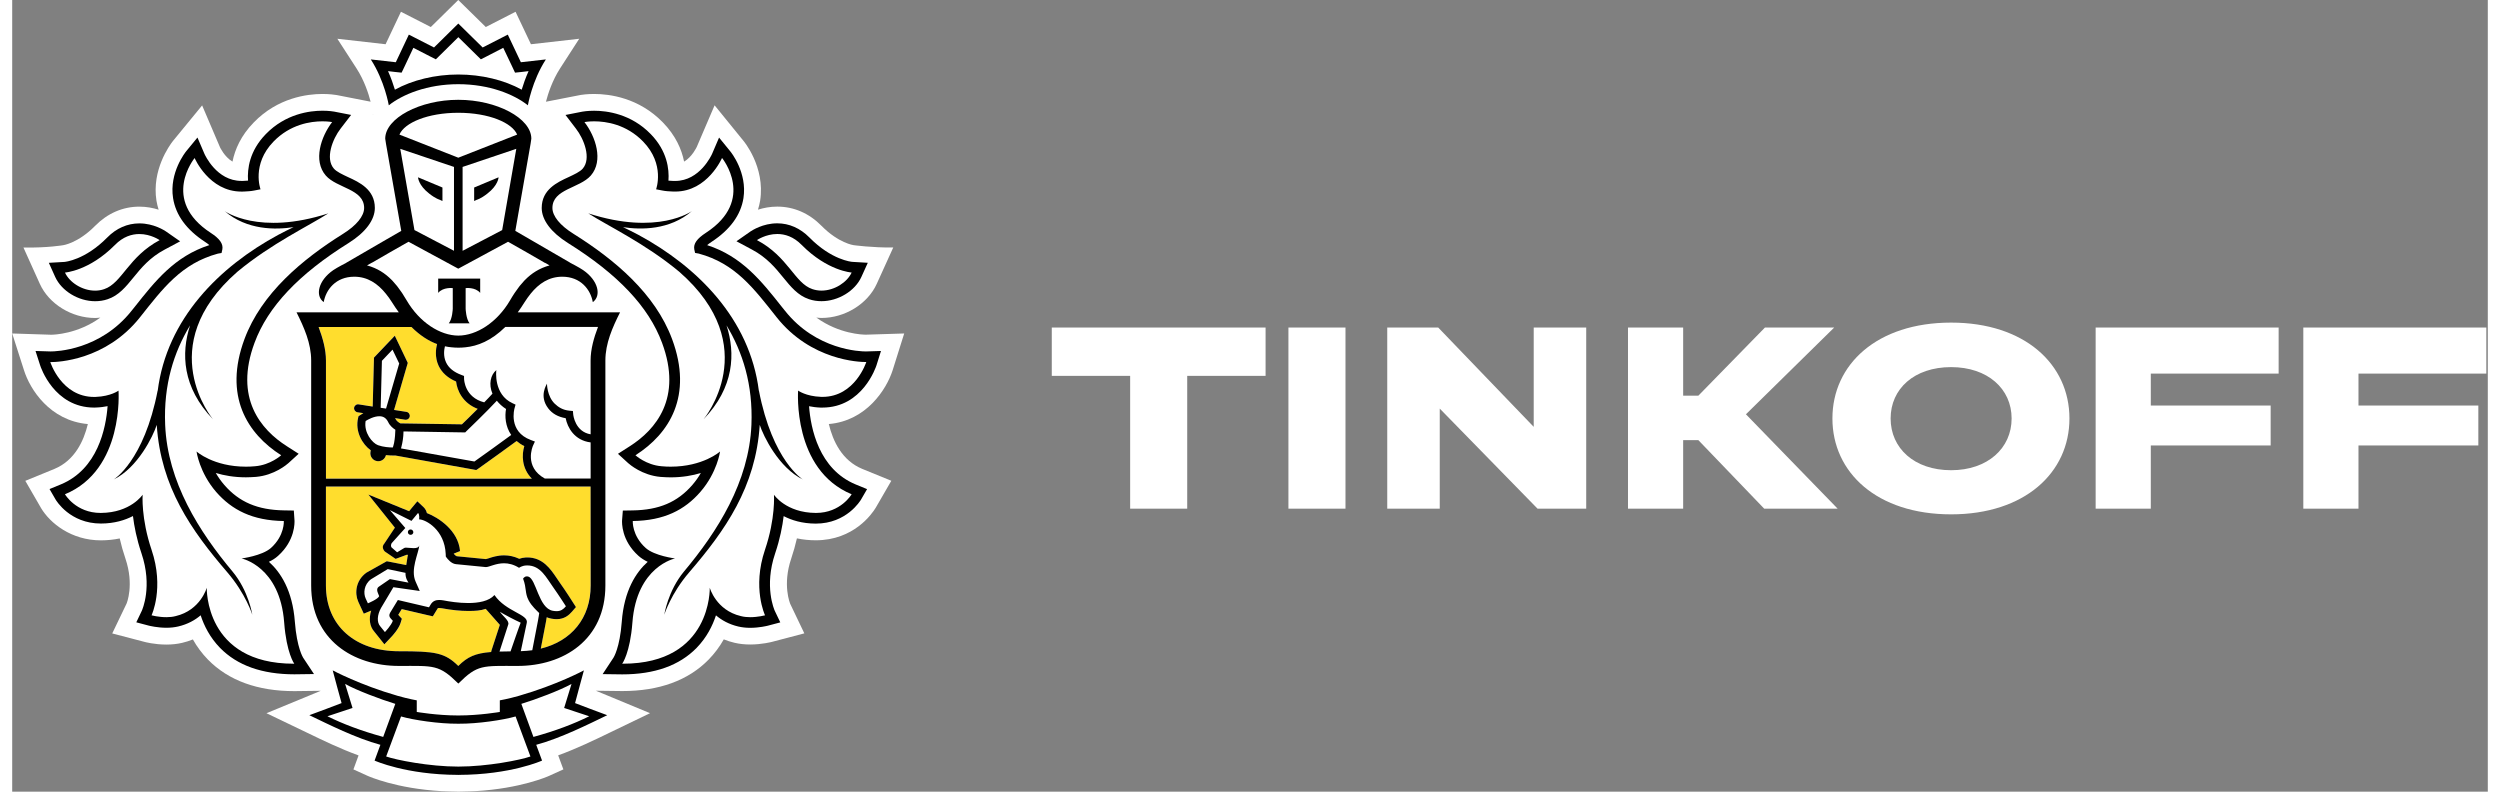 <svg width="120" height="38" viewBox="0 0 1501 480" fill="none" xmlns="http://www.w3.org/2000/svg">
    <rect x="0" y="0" width="1501" height="480" fill="#808080" stroke="none"/>
    <path d="M533.815 224.529L540.836 202.192L517.609 202.917C515.647 202.917 501.383 202.515 487.546 192.543C488.577 192.644 489.608 192.784 490.661 192.784C504.904 192.784 518.681 184.26 524.205 172.076L534.2 150.062C521.676 150.222 510.225 148.654 510.225 148.654C510.123 148.634 501.1 147.487 490.661 136.893C483.174 129.293 473.909 125.272 463.873 125.272C459.484 125.272 455.558 126.056 452.18 127.122C452.706 125.333 453.211 123.523 453.496 121.653C456.691 101.046 443.339 85.324 443.339 85.344L425.879 63.852L415.055 89.104C415.014 89.185 412.283 95.095 407.387 97.99C405.91 90.572 402.289 82.227 394.54 74.247C379.932 59.208 362.149 56.977 352.842 56.977C348.532 56.977 345.458 57.439 344.708 57.56L323.628 61.681C324.841 56.996 327.431 48.854 332.165 41.516L343.799 23.502L314.523 26.819L305.196 7.137L287.15 16.386L270.459 0L253.807 16.386L235.7 7.137L226.393 26.819L197.139 23.502L208.791 41.516C213.526 48.854 216.116 56.977 217.31 61.661L197.198 57.721L196.511 57.599C195.499 57.439 192.445 56.977 188.115 56.977C178.808 56.977 161.025 59.228 146.457 74.247C138.688 82.208 135.067 90.572 133.57 97.99C128.715 95.136 126.003 89.305 126.003 89.305L115.159 63.913L97.417 85.545C95.251 88.34 84.549 103.116 87.462 121.693C87.766 123.543 88.251 125.353 88.778 127.142C85.419 126.076 81.494 125.292 77.104 125.292C67.069 125.292 57.803 129.313 50.297 136.913C39.897 147.468 30.914 148.654 30.996 148.654C30.996 148.654 21.506 150.343 6.818 150.081L16.752 172.096C22.276 184.299 36.073 192.804 50.297 192.804C51.369 192.804 52.4 192.663 53.453 192.563C39.655 202.535 25.391 202.937 23.671 202.957L0 202.192L7.162 224.509C10.764 236.008 22.801 255.067 45.866 257.118C43.357 267.573 37.793 279.274 25.573 284.321L7.952 291.538L17.561 308.165C22.983 317.132 35.709 327.626 53.836 327.626C57.762 327.606 61.545 327.224 65.187 326.46C66.118 330.561 67.291 334.662 68.667 338.724C74.068 354.687 69.415 365.825 69.355 365.945L60.655 384.06L80.078 389.147C80.321 389.227 86.187 390.815 93.532 390.815C96.871 390.815 100.046 390.473 103.041 389.769C105.306 389.247 107.472 388.544 109.555 387.699C112.064 392.182 115.119 396.264 118.68 399.922C131.123 412.609 148.745 419.042 171.08 419.042H171.161L187.104 418.841L154.166 432.432L179.173 444.435C188.257 448.838 199.04 454.044 210.006 458.025L206.89 466.51L215.509 470.41C216.277 470.751 232.847 478.13 260.404 479.698C260.404 479.698 267.06 480 270.721 480C274.383 480 280.958 479.677 280.958 479.677C308.333 478.07 324.78 470.771 325.55 470.41L334.188 466.489L331.032 457.984C342.322 453.883 353.489 448.475 362.189 444.254L386.73 432.412L353.893 418.8L369.897 419.001C392.254 419.001 409.896 412.569 422.317 399.862C425.858 396.223 428.914 392.141 431.443 387.659C433.527 388.503 435.711 389.206 437.977 389.73C440.951 390.433 444.128 390.774 447.466 390.774C454.688 390.774 460.617 389.186 460.778 389.147L480.282 384.019L471.784 366.247C471.582 365.785 466.929 354.667 472.331 338.683C473.706 334.603 474.859 330.502 475.79 326.42C479.453 327.184 483.276 327.586 487.222 327.586C510.305 327.586 521.372 311.441 523.517 307.944L533.026 291.497L515.404 284.301C503.164 279.254 497.621 267.533 495.132 257.098C517.872 255.169 530.092 236.109 533.815 224.529ZM218.846 69.361L218.605 69.421L218.807 69.16L218.846 69.361Z" fill="white"/>
    <path d="M270.479 68.377C251.825 68.397 237.846 74.469 234.79 81.606L270.479 95.598L306.168 81.606C303.133 74.469 289.153 68.397 270.479 68.377Z" fill="white"/>
    <path d="M270.841 438.805H270.8H270.496H270.152H270.132C258.822 438.886 243.264 436.573 235.758 434.402L226.734 458.668C232.683 460.779 252.834 464.8 270.496 464.8C288.118 464.8 308.289 460.76 314.217 458.668L305.213 434.402C297.688 436.594 282.149 438.886 270.841 438.805Z" fill="white"/>
    <path d="M339.127 414.68C332.41 418.46 317.418 424.129 308.698 426.763L316.022 446.807C329.516 443.147 340.643 438.866 349.85 434.282L334.655 429.255L339.127 414.68Z" fill="white"/>
    <path d="M201.852 414.68L206.343 429.255L191.129 434.282C200.314 438.866 211.502 443.147 224.936 446.807L232.26 426.763C223.58 424.129 208.568 418.44 201.852 414.68Z" fill="white"/>
    <path d="M270.474 45.175C284.535 45.175 298.333 48.513 308.934 54.383C309.906 51.146 311.261 47.226 313.102 43.125L309.097 43.607L304.889 44.049L303.108 40.249L297.746 28.991L287.974 34.057L284.171 35.988L281.136 33.011L270.515 22.557L259.913 33.011L256.878 35.988L253.075 34.057L243.242 28.991L237.942 40.249L236.121 44.049L231.912 43.607L227.906 43.125C229.748 47.246 231.083 51.146 232.074 54.383C242.696 48.513 256.453 45.175 270.474 45.175Z" fill="white"/>
    <path d="M485.159 175.293C486.981 175.917 488.841 176.199 490.683 176.199C498.633 176.199 506.322 171.091 508.972 165.242C508.972 165.242 494.385 164.357 478.705 148.535C473.709 143.407 468.428 141.879 463.896 141.879C456.855 141.879 451.574 145.578 451.574 145.578C470.512 155.591 474.375 171.674 485.159 175.293Z" fill="white"/>
    <path d="M50.28 176.199C52.12 176.199 53.982 175.917 55.763 175.293C66.586 171.674 70.471 155.591 89.408 145.578C89.408 145.578 84.106 141.879 77.106 141.879C72.554 141.879 67.273 143.407 62.256 148.535C46.597 164.357 32.01 165.242 32.01 165.242C34.62 171.091 42.328 176.199 50.28 176.199Z" fill="white"/>
    <path d="M490.301 240.652C490.625 240.672 490.908 240.672 491.252 240.672C511.099 240.672 517.837 219.542 517.837 219.542H517.452C513.811 219.542 484.292 218.697 463.433 192.34C449.696 175.01 438.446 159.77 416.211 153.78L414.027 153.398L413.541 151.186C412.934 147.807 415.261 144.651 420.542 141.234C451.213 121.27 430.394 95.817 430.394 95.817C430.394 95.817 421.634 116.184 402.03 116.184C401.564 116.184 401.058 116.164 400.573 116.164C398.348 116.042 396.203 115.961 394.037 115.5L390.416 114.797C390.416 114.797 396.001 99.697 382.526 85.825C372.369 75.351 360.008 73.582 352.866 73.582C349.264 73.582 346.978 74.043 346.978 74.043C353.756 82.85 358.652 97.446 350.823 106.452C344.066 114.192 327.556 114.575 327.556 126.114C327.556 131 332.149 136.71 340.403 141.836C365.228 157.377 389.87 177.985 400.107 205.609C412.914 240.069 398.489 262.928 377.894 276.036C377.894 276.036 384.347 281.946 393.715 282.69C395.616 282.872 397.478 282.952 399.218 282.952C418.984 282.952 429.201 273.743 429.201 273.743C429.201 273.743 427.521 286.471 417.223 298.292C407.735 309.208 395.272 315.622 376.274 315.903C376.274 315.903 375.667 324.669 384.084 332.248C389.465 337.033 401.908 338.601 401.908 338.601C401.908 338.601 378.621 343.286 376.052 377.464C374.656 395.981 369.901 402.413 369.901 402.413H370.327C424.365 402.413 422.969 356.354 422.969 356.354C422.969 356.354 426.732 369.984 441.805 373.544C443.625 374.026 445.568 374.207 447.429 374.207C452.286 374.207 456.493 373.081 456.493 373.081C456.493 373.081 448.603 356.535 456.432 333.395C462.927 314.194 461.875 299.961 461.875 299.961C461.875 299.961 469.158 310.898 487.206 310.998H487.387C502.42 310.998 508.974 299.679 508.974 299.679C472.942 284.822 476.503 236.852 476.503 236.852C476.503 236.852 481.177 240.309 490.301 240.652ZM479.456 290.752C464.808 283.575 455.542 264.516 453.297 257.64C450.868 295.436 432.296 321.673 410.587 346.924C399.318 360.013 395.394 372.74 395.394 372.74C395.394 372.74 397.558 358.324 407.309 346.583C427.562 322.397 446.803 292.3 448.239 257.499C449.23 233.213 442.938 213.51 433.126 197.286C438.608 214.194 437.84 234.902 419.206 254.223C419.206 254.223 456.291 210.051 404.437 164.776C383.679 147.547 360.979 136.911 349.286 129.372C391.529 143.063 412.146 127.984 412.146 127.984C398.65 139.605 381.191 139.404 370.366 137.735C373.3 139.163 376.356 140.65 379.653 142.4C415.261 161.62 447.268 193.244 452.73 237.053V236.71C461.025 279.714 479.456 290.752 479.456 290.752Z" fill="white"/>
    <path d="M139.051 338.601C139.051 338.601 151.494 337.053 156.876 332.248C165.271 324.669 164.686 315.903 164.686 315.903C145.668 315.642 133.225 309.208 123.676 298.312C113.458 286.49 111.759 273.764 111.759 273.764C111.759 273.764 121.975 282.972 141.722 282.972C143.503 282.972 145.344 282.891 147.245 282.71C156.613 281.967 163.087 276.056 163.087 276.056C142.49 262.948 128.046 240.069 140.832 205.609C151.09 178.005 175.711 157.377 200.537 141.836C208.791 136.71 213.383 131.021 213.383 126.114C213.383 114.575 196.894 114.192 190.136 106.452C182.308 97.446 187.224 82.829 193.981 74.043C193.981 74.043 191.735 73.582 188.113 73.582C180.992 73.582 168.63 75.351 158.474 85.825C144.959 99.697 150.564 114.797 150.564 114.797L146.942 115.5C144.778 115.961 142.612 116.042 140.407 116.164C139.902 116.164 139.456 116.184 138.971 116.184C119.326 116.184 110.606 95.837 110.606 95.837C110.606 95.837 89.787 121.29 120.438 141.253C125.719 144.671 128.026 147.829 127.419 151.205L126.932 153.417L124.707 153.799C102.513 159.79 91.244 175.03 77.507 192.359C56.688 218.677 27.21 219.542 23.529 219.542H23.123C23.123 219.542 29.861 240.672 49.708 240.672C50.032 240.672 50.315 240.672 50.659 240.652C59.783 240.329 64.477 236.852 64.477 236.852C64.477 236.852 67.998 284.802 32.005 299.679C32.005 299.679 38.561 310.998 53.593 310.998H53.775C71.841 310.898 79.105 299.961 79.105 299.961C79.105 299.961 78.053 314.194 84.528 333.395C92.356 356.535 84.506 373.081 84.506 373.081C84.506 373.081 88.715 374.207 93.55 374.207C95.431 374.207 97.354 374.026 99.155 373.544C114.206 369.984 117.99 356.354 117.99 356.354C117.99 356.354 116.614 402.413 170.654 402.413H171.037C171.037 402.413 166.304 395.981 164.928 377.464C162.339 343.286 139.051 338.601 139.051 338.601ZM130.373 346.924C108.664 321.673 90.111 295.436 87.662 257.64C85.417 264.496 76.191 283.575 61.544 290.752C61.544 290.752 79.954 279.714 88.23 236.71V237.053C93.713 193.265 125.699 161.62 161.326 142.4C164.584 140.631 167.679 139.143 170.593 137.735C159.769 139.404 142.309 139.605 128.814 127.984C128.814 127.984 149.43 143.063 191.654 129.372C179.961 136.911 157.28 147.547 136.522 164.776C84.648 210.051 121.753 254.223 121.753 254.223C103.1 234.882 102.352 214.194 107.834 197.286C98.002 213.53 91.729 233.213 92.741 257.499C94.157 292.3 113.397 322.397 133.609 346.583C143.382 358.304 145.587 372.74 145.587 372.74C145.587 372.74 141.62 360.013 130.373 346.924Z" fill="white"/>
    <path d="M230.527 170.205C231.416 171.151 232.286 172.175 233.117 173.201C233.319 173.442 233.5 173.664 233.702 173.946C234.472 174.97 235.261 176.056 236.01 177.161C236.171 177.383 236.334 177.644 236.515 177.906C237.426 179.273 238.276 180.679 239.125 182.127C246.914 195.497 259.398 203.479 270.464 203.499C281.551 203.479 293.994 195.497 301.824 182.127C302.694 180.64 303.564 179.192 304.473 177.845C304.615 177.644 304.758 177.464 304.878 177.262C305.647 176.117 306.457 174.99 307.307 173.905C307.488 173.664 307.65 173.463 307.812 173.262C308.682 172.196 309.572 171.151 310.483 170.185C310.644 170.024 310.765 169.884 310.907 169.764C314.872 165.722 319.607 162.646 325.797 160.937L323.046 159.349H322.885L311.918 153.016L300.65 146.603L270.545 162.887L270.464 162.827L270.403 162.887L240.278 146.603L229.03 152.996L218.044 159.329H217.922L215.13 160.917C221.341 162.626 226.055 165.662 230.041 169.703C230.222 169.864 230.344 170.045 230.527 170.205ZM258.284 168.899H271.03H283.756V177.584C280.763 173.946 274.936 174.689 274.936 174.689V187.214C274.936 187.214 275.158 193.366 277.322 196.041H271.03H264.718C266.923 193.387 267.126 187.214 267.126 187.214V174.689C267.126 174.689 261.319 173.946 258.284 177.584V168.899Z" fill="white"/>
    <path d="M267.873 152.05V101.206L235.3 90.23L243.898 139.506L267.873 152.05ZM260.873 113.691V121.853L259.295 121.13C259.214 121.069 256.908 120.547 252.861 117.37C246.185 112.224 246.064 107.479 246.064 107.479L260.873 113.691Z" fill="white"/>
    <path d="M297.089 139.506L305.647 90.23L273.094 101.206V152.05L297.089 139.506ZM280.095 113.691L294.903 107.498C294.903 107.498 294.783 112.244 288.086 117.391C284.06 120.567 281.733 121.089 281.652 121.15L280.074 121.873V113.691H280.095Z" fill="white"/>
    <path d="M221.805 269.927C224.982 271.074 228.826 271.316 230.788 271.316C230.87 271.074 230.97 270.772 231.072 270.41C231.253 269.827 231.416 269.265 231.538 268.621C232.084 265.806 232.286 262.609 232.326 260.558C230.99 259.735 229.109 258.267 228.058 256.076C226.844 253.543 225.124 252.377 222.594 252.377C219.317 252.377 215.797 254.327 214.299 255.251C213.107 262.268 218.305 268.641 221.805 269.927Z" fill="white"/>
    <path d="M293.847 242.941C287.798 249.476 275.962 260.856 275.375 261.439L274.667 262.162L237.259 261.579C237.238 265.258 236.631 268.395 236.045 270.686C235.944 271.068 235.843 271.47 235.741 271.873L280.251 279.814C284.884 276.597 297.63 267.349 302.567 263.73C298.965 258.503 298.621 252.31 299.43 247.948C297.084 246.44 295.283 244.751 293.847 242.941Z" fill="white"/>
    <path d="M298.928 198.235C290.308 206.739 282.034 209.875 274.65 210.599C273.314 210.74 271.959 210.821 270.583 210.821H270.481H270.4C269.025 210.821 267.649 210.74 266.313 210.599C265.019 210.478 263.664 210.277 262.309 209.976C261.822 211.885 261.215 215.886 262.955 219.666C264.513 223.104 267.69 225.657 272.323 227.347L273.88 227.949L273.901 229.618C273.901 230.12 274.265 240.937 286.141 243.932C288.083 241.942 289.843 240.153 291.139 238.666C288.71 232.996 289.984 227.205 293.505 224.37C293.344 224.973 291.806 239.168 303.258 244.436L305.139 245.32L304.572 247.31C304.389 247.913 300.566 261.645 314.425 266.751L316.873 267.676L315.78 270.049C315.538 270.571 310.096 283.037 322.903 290.113H350.68V268.199C340.808 266.992 336.619 259.112 335.547 253.523C330.955 252.739 327.394 250.768 324.965 247.552C319.138 239.932 324.156 232.955 324.217 232.573C324.197 232.634 324.217 240.072 328.83 244.656C331.116 246.868 333.828 248.577 337.934 248.959L339.957 249.14L340.14 251.191C340.179 251.632 341.293 261.685 350.7 263.273L350.68 218.52C350.68 211.584 352.724 204.608 355.172 198.174H298.928V198.235Z" fill="white"/>
    <path d="M224.174 218.737L223.426 247.244L226.682 247.727L234.654 220.384L230.608 211.98L224.174 218.737Z" fill="white"/>
    <path d="M312.053 349.48C312.297 349.48 312.58 349.52 312.843 349.581C317.8 350.987 319.054 368.76 327.753 370.349C328.603 370.529 329.392 370.57 330.08 370.57C332.589 370.57 334.086 369.504 335.704 367.615C335.704 367.615 331.335 360.779 328.057 356.174C323.707 350.144 320.329 342.845 312.236 342.845C312.053 342.845 311.811 342.845 311.609 342.865C308.938 343.007 307.299 344.293 307.299 344.293C304.021 342.243 300.967 341.539 298.194 341.539C293.117 341.539 289.172 343.85 287.208 343.85H287.128L269.04 342.081C266.208 341.821 263.983 338.986 263.174 337.879C262.972 337.578 262.87 337.397 262.87 337.397C262.87 336.914 262.87 336.412 262.83 335.97C262.223 321.273 250.772 314.981 246.705 314.88C246.705 314.88 247.19 312.085 246.078 311.019L242.092 315.824L229.002 309.291L238.329 320.128L230.418 328.953C229.427 329.958 229.548 331.325 229.953 331.889L233.372 334.885L237.702 332.271C237.924 332.109 238.309 332.07 238.794 332.07C239.988 332.07 241.789 332.371 243.407 332.371C245.167 332.371 246.705 331.989 246.887 330.34C246.341 335.789 241.263 345.258 244.601 352.697L247.07 358.306L231.086 356.014L223.6 368.579C221.294 372.761 220.93 377.285 223.156 379.738L225.947 383.215C225.947 383.215 229.872 379.074 230.762 376.36L229.487 374.973C228.415 373.807 228.476 372.761 229.124 371.494L233.818 363.754L252.693 368.177L253.685 366.489C254.959 364.377 256.801 363.734 258.824 363.734C259.653 363.734 260.503 363.835 261.393 363.975C264.894 364.659 270.66 365.584 276.426 365.584C282.758 365.584 289.03 364.458 292.367 360.738C299.206 370.811 313.065 372.42 311.973 377.526L308.331 394.777C310.739 394.676 313.065 394.515 315.27 394.213L318.73 376.259C319.115 374.309 319.479 371.675 319.479 371.675C318.143 370.328 314.907 367.474 313.086 364.016C310.637 359.351 311.973 356.919 309.687 350.847C309.767 350.887 310.455 349.48 312.053 349.48ZM241.445 324.269C240.514 324.249 239.847 323.465 239.886 322.539C239.968 321.655 240.717 320.951 241.626 321.032C242.557 321.072 243.225 321.876 243.185 322.76C243.103 323.646 242.335 324.33 241.445 324.269Z" fill="white"/>
    <path d="M215.678 365.804C215.678 365.804 221.929 363.25 222.495 361.421L221.666 359.35C221.079 358.003 221.16 356.535 222.293 355.731L229.05 351.087L240.34 353.238C240.34 353.238 238.296 350.704 238.499 347.308L227.736 345.035L217.579 351.187C213.229 354.424 212.905 359.712 214.342 362.849L215.678 365.804Z" fill="white"/>
    <path d="M295.467 395.037C297.49 394.956 299.715 394.915 302.164 394.915C302.164 394.915 307.971 378.048 308.293 377.505C305.037 376.078 298.279 372.519 295.669 370.89C297.389 373.445 301.577 376.38 300.748 378.631L295.467 395.037Z" fill="white"/>
    <path d="M350.737 294.998H190.238V354.99C190.238 379.518 208.104 394.877 234.465 394.877C256.498 394.877 262.303 395.722 270.498 403.805C276.143 398.214 280.817 396.124 290.406 395.34L290.628 394.416L295.686 378.875C295.403 378.533 287.129 369.183 287.129 369.183C283.851 370.269 281.1 370.45 276.467 370.45C271.712 370.45 266.351 369.908 260.544 368.823C259.957 368.681 259.411 368.641 258.864 368.641C258.156 368.641 258.096 368.701 257.914 369.043L256.902 370.692L255.061 373.708L251.602 372.924L236.205 369.325L234.1 372.782L234.424 373.145L236.306 375.195L235.477 377.869C234.343 381.367 230.661 385.449 229.549 386.574L225.704 390.675L222.205 386.273L219.575 382.996C216.802 379.92 216.156 375.195 217.713 370.249C217.672 370.29 217.611 370.31 217.552 370.31L213.202 372.099L211.238 367.877L209.863 364.881C207.497 359.614 208.365 351.915 214.74 347.27L227.142 340.314L238.937 342.626C239.22 341.5 239.644 337.479 239.988 336.453C239.766 336.433 239.544 336.374 239.32 336.374L232.523 338.886L225.967 334.383C225.967 334.383 223.398 331.93 225.724 329.477L232.077 319.927L215.993 299.863L240.716 309.955L242.356 307.924L245.693 303.965L249.477 307.542C250.549 308.568 251.156 309.835 251.459 311.102C258.277 313.735 270.477 321.515 271.549 334.162L267.726 335.69V335.791C268.596 336.815 269.324 337.237 269.546 337.278L287.189 339.006C287.634 338.927 288.201 338.726 288.828 338.545C291.013 337.8 294.311 336.735 298.215 336.735C301.392 336.735 304.466 337.459 307.42 338.826C308.513 338.424 309.849 338.122 311.387 338.021L312.235 338.001C321.684 338.001 326.377 345.018 330.142 350.607C330.768 351.572 331.395 352.498 332.043 353.402C335.34 358.026 339.649 364.802 339.832 365.082L341.774 368.098L339.386 370.852C337.546 372.964 334.794 375.436 330.06 375.436C329.089 375.436 328.017 375.336 326.864 375.115C325.853 374.934 324.942 374.632 324.052 374.27C323.91 375.195 323.728 376.301 323.545 377.246L320.45 393.289C338.962 388.766 350.717 374.874 350.717 355.01L350.737 294.998Z" fill="#FFDD2D"/>
    <path d="M190.242 290.173H315.052C308.82 283.78 308.902 275.678 310.5 270.41C308.679 269.545 307.182 268.499 305.847 267.374C300.971 270.952 286.08 281.729 282.196 284.422L281.367 284.986L232.385 276.18H231.394C230.221 276.18 228.501 276.14 226.619 275.918C226.093 278.11 224.192 279.618 222.006 279.618C221.763 279.618 221.48 279.598 221.217 279.537C219.942 279.316 218.831 278.672 218.082 277.608C217.313 276.562 217.01 275.315 217.232 274.029L217.414 272.983C212.356 269.445 207.703 261.543 209.766 253.22L209.968 252.336L210.677 251.833C210.778 251.753 211.627 251.19 212.882 250.466L209.321 249.923C207.986 249.682 207.096 248.455 207.299 247.149C207.521 245.822 208.775 244.877 210.09 245.138L218.567 246.465L219.336 216.79L231.961 203.521L239.831 219.988L231.515 248.536L239.002 249.702C240.316 249.903 241.227 251.13 241.025 252.476C240.822 253.662 239.811 254.487 238.617 254.487C238.495 254.487 238.354 254.487 238.232 254.467L232.142 253.482C232.224 253.662 232.344 253.763 232.426 253.965C233.073 255.291 234.51 256.256 235.359 256.658L272.708 257.241C274.285 255.713 278.211 251.893 282.237 247.852C273.052 244.395 269.713 236.513 269.146 231.286C264.008 229.114 260.467 225.858 258.505 221.615C256.117 216.369 256.967 211.121 257.594 208.568C252.617 206.758 247.378 203.462 242.036 198.194H185.792C188.2 204.628 190.242 211.604 190.242 218.54V290.173Z" fill="#FFDD2D"/>
    <path d="M241.65 321.03C240.739 320.949 239.971 321.652 239.91 322.537C239.849 323.461 240.537 324.245 241.468 324.266C242.357 324.346 243.147 323.662 243.227 322.758C243.227 321.873 242.581 321.049 241.65 321.03Z" fill="black"/>
    <path d="M350.52 429.816L341.274 426.298L343.823 416.809L346.635 406.455C346.635 406.455 330.247 415.28 307.163 421.915C300.608 423.784 295.651 424.629 295.651 424.629V431.666C295.651 431.666 283.31 433.797 270.827 433.797H270.684H270.503H270.26H270.118C257.636 433.797 245.294 431.666 245.294 431.666V424.629C245.294 424.629 240.316 423.784 233.782 421.915C210.697 415.28 194.33 406.455 194.33 406.455L197.101 416.809L199.711 426.298L190.445 429.816L180.168 433.636C191.963 439.286 208.289 447.528 223.242 451.59L219.721 461.16C219.721 461.16 238.678 469.745 270.26 469.824V469.845H270.362H270.503H270.625H270.705V469.824C302.328 469.745 321.264 461.16 321.264 461.16L317.723 451.59C332.674 447.528 349.043 439.286 360.777 433.636L350.52 429.816ZM191.133 434.28L206.347 429.253L201.856 414.677C208.552 418.457 223.586 424.127 232.284 426.761L224.941 446.805C211.506 443.125 200.318 438.843 191.133 434.28ZM270.503 464.798C252.84 464.798 232.669 460.758 226.742 458.666L235.764 434.4C243.25 436.571 258.829 438.884 270.138 438.803H270.159H270.503H270.806H270.847C282.157 438.884 297.694 436.571 305.221 434.4L314.223 458.666C308.296 460.778 288.145 464.798 270.503 464.798ZM316.024 446.805L308.701 426.761C317.42 424.127 332.411 418.457 339.129 414.677L334.658 429.253L349.852 434.28C340.646 438.843 329.518 443.125 316.024 446.805Z" fill="black"/>
    <path d="M270.482 51.046C289.298 51.046 304.349 57.238 312.665 63.853C312.665 63.853 315.133 49.076 323.57 36.028L308.416 37.737L300.486 20.989L285.251 28.79L270.482 14.275L255.753 28.79L240.499 20.989L232.588 37.737L217.434 36.028C225.87 49.076 228.339 63.853 228.339 63.853C236.674 57.238 251.686 51.046 270.482 51.046ZM231.899 43.608L236.108 44.049L237.929 40.251L243.229 28.991L253.062 34.038L256.866 35.968L259.901 32.992L270.502 22.537L281.124 32.992L284.159 35.968L287.962 34.038L297.735 28.991L303.096 40.251L304.876 44.049L309.084 43.608L313.09 43.125C311.249 47.246 309.893 51.147 308.921 54.383C298.32 48.513 284.522 45.176 270.462 45.176C256.462 45.176 242.683 48.513 232.041 54.383C231.051 51.147 229.715 47.226 227.873 43.125L231.899 43.608Z" fill="black"/>
    <path d="M491.223 247.125C515.563 247.125 523.696 222.517 524.039 221.471L526.75 212.806L517.626 213.087H517.586C514.369 213.087 487.521 212.384 468.483 188.339L466.682 186.107C454.24 170.385 442.445 155.447 421.363 148.631C421.97 148.089 422.84 147.405 424.034 146.641C435.222 139.323 441.737 130.437 443.375 120.124C445.763 104.603 435.809 92.238 435.364 91.735L428.586 83.412L424.358 93.284C424.075 93.906 416.952 109.709 401.981 109.709H400.868C399.837 109.648 398.865 109.608 397.895 109.528C398.421 102.471 397.125 91.554 387.172 81.322C375.214 68.996 360.526 67.147 352.839 67.147C348.731 67.147 346.001 67.65 345.716 67.69L335.48 69.701L341.792 77.963C346.749 84.336 351.24 96.098 345.919 102.25C344.22 104.201 340.72 105.789 337.361 107.377C330.462 110.534 321.054 114.916 321.054 126.095C321.054 133.332 326.699 140.891 336.936 147.325C367.244 166.264 385.937 186.026 394.01 207.839C406.493 241.395 390.206 260.535 374.385 270.607L367.284 275.15L373.495 280.82C374.324 281.544 381.932 288.199 393.16 289.164C395.285 289.304 397.327 289.426 399.23 289.426C406.432 289.426 412.563 288.299 417.539 286.792C416.163 289.184 414.484 291.616 412.36 294.069C403.317 304.484 392.189 309.228 376.186 309.47L370.237 309.57L369.772 315.5C369.711 316.688 369.267 327.684 379.746 337.033C381.345 338.481 383.287 339.667 385.31 340.652C378.209 347.005 370.986 358.062 369.591 377.021C368.417 392.844 364.613 398.694 364.573 398.755L357.998 408.727L369.874 408.887C389.499 408.887 404.531 403.499 414.949 392.844C421.1 386.53 424.621 379.414 426.705 373.101C430.124 375.996 434.535 378.53 440.28 379.876C442.465 380.378 444.853 380.66 447.422 380.66C452.966 380.66 457.599 379.494 458.125 379.373L465.712 377.364L462.353 370.327C462.11 369.764 455.778 355.649 462.595 335.505C465.529 326.8 467.026 318.999 467.754 312.927C472.529 315.4 478.923 317.45 487.197 317.472C505.972 317.472 514.247 303.539 514.632 302.955L518.334 296.563L511.476 293.748C489.1 284.519 484.143 259.731 483.151 246.3C485.174 246.682 487.481 247.045 490.09 247.125H491.223ZM508.967 299.678C508.967 299.678 502.411 310.997 487.379 310.997H487.197C469.151 310.896 461.867 299.959 461.867 299.959C461.867 299.959 462.919 314.194 456.405 333.395C448.575 356.534 456.466 373.081 456.466 373.081C456.466 373.081 452.257 374.206 447.402 374.206C445.541 374.206 443.598 374.025 441.778 373.542C426.705 369.984 422.942 356.354 422.942 356.354C422.942 356.354 424.337 402.413 370.298 402.413H369.874C369.874 402.413 374.628 395.98 376.044 377.464C378.613 343.286 401.901 338.601 401.901 338.601C401.901 338.601 389.478 337.053 384.096 332.248C375.679 324.668 376.266 315.903 376.266 315.903C395.285 315.642 407.728 309.208 417.216 298.291C427.494 286.469 429.193 273.743 429.193 273.743C429.193 273.743 418.975 282.951 399.21 282.951C397.47 282.951 395.609 282.87 393.706 282.69C384.359 281.946 377.885 276.035 377.885 276.035C398.46 262.927 412.907 240.048 400.1 205.588C389.843 177.985 365.2 157.357 340.396 141.817C332.141 136.689 327.548 131 327.548 126.095C327.548 114.555 344.058 114.192 350.836 106.433C358.644 97.424 353.748 82.809 346.971 74.023C346.971 74.023 349.257 73.561 352.859 73.561C360 73.561 372.362 75.35 382.518 85.804C396.013 99.676 390.408 114.775 390.408 114.775L394.03 115.479C396.196 115.942 398.34 116.022 400.565 116.123C401.051 116.123 401.536 116.143 402.021 116.143C421.626 116.143 430.387 95.776 430.387 95.776C430.387 95.776 451.226 121.249 420.554 141.193C415.273 144.61 412.946 147.768 413.554 151.145L414.04 153.357L416.224 153.739C438.459 159.729 449.708 174.969 463.445 192.299C484.304 218.656 513.823 219.501 517.464 219.501H517.849C517.849 219.501 511.111 240.631 491.264 240.631C490.94 240.631 490.657 240.631 490.313 240.611C481.189 240.29 476.515 236.811 476.515 236.811C476.515 236.811 472.935 284.801 508.967 299.678Z" fill="black"/>
    <path d="M448.48 151.289C457.563 156.093 462.844 162.527 467.477 168.238C472.029 173.807 476.359 179.173 483.115 181.405C485.523 182.23 488.072 182.612 490.662 182.612C500.818 182.612 511.016 176.439 514.879 167.895L518.764 159.33L509.357 158.768C508.911 158.747 496.813 157.661 483.339 143.97C477.795 138.362 471.098 135.405 463.875 135.405C455.055 135.405 448.519 139.788 447.791 140.231L439.132 146.283L448.48 151.289ZM463.896 141.88C468.427 141.88 473.708 143.407 478.706 148.534C494.384 164.357 508.972 165.241 508.972 165.241C506.322 171.072 498.634 176.198 490.682 176.198C488.842 176.198 487 175.917 485.159 175.294C474.376 171.675 470.511 155.591 451.554 145.579C451.554 145.579 456.856 141.88 463.896 141.88Z" fill="black"/>
    <path d="M452.724 236.713V237.035C447.262 193.247 415.255 161.622 379.647 142.381C376.35 140.632 373.315 139.145 370.361 137.717C381.205 139.385 398.665 139.586 412.139 127.967C412.139 127.967 391.523 143.045 349.279 129.354C360.974 136.893 383.694 147.529 404.431 164.758C456.286 210.033 419.18 254.204 419.18 254.204C437.814 234.883 438.582 214.176 433.1 197.268C442.912 213.492 449.184 233.194 448.212 257.481C446.777 292.282 427.536 322.378 407.283 346.565C397.552 358.306 395.368 372.722 395.368 372.722C395.368 372.722 399.292 359.994 410.561 346.906C432.27 321.655 450.822 295.418 453.25 257.622C455.496 264.478 464.742 283.557 479.41 290.733C479.45 290.755 461.019 279.717 452.724 236.713Z" fill="black"/>
    <path d="M176.38 398.734C176.36 398.674 172.597 392.824 171.384 377.001C169.968 358.042 162.764 346.985 155.643 340.632C157.707 339.667 159.608 338.481 161.207 337.013C171.667 327.664 171.221 316.666 171.16 315.48L170.756 309.549L164.767 309.448C148.805 309.188 137.656 304.443 128.613 294.049C126.509 291.596 124.81 289.164 123.434 286.771C128.41 288.279 134.5 289.404 141.723 289.404C143.666 289.404 145.669 289.284 147.793 289.144C159.021 288.179 166.629 281.544 167.478 280.8L173.689 275.13L166.588 270.587C150.706 260.494 134.48 241.355 146.943 207.819C155.015 186.006 173.689 166.244 204.037 147.305C214.275 140.871 219.878 133.312 219.878 126.075C219.878 114.896 210.491 110.493 203.592 107.357C200.233 105.769 196.734 104.181 195.035 102.23C189.693 96.098 194.204 84.316 199.141 77.943L205.494 69.68L195.216 67.67C194.913 67.629 192.222 67.127 188.095 67.127C180.406 67.127 165.759 68.976 153.781 81.3C143.807 91.554 142.493 102.471 142.998 109.508C142.027 109.588 141.056 109.628 140.044 109.689H138.952C123.94 109.689 116.839 93.886 116.556 93.263L112.326 83.392L105.488 91.715C105.104 92.218 95.11 104.602 97.537 120.104C99.156 130.417 105.67 139.303 116.858 146.621C118.072 147.385 118.922 148.069 119.529 148.611C98.468 155.427 86.693 170.385 74.25 186.107L72.449 188.339C53.432 212.384 26.523 213.087 23.307 213.087L14.143 212.805L16.934 221.471C17.258 222.517 25.37 247.125 49.729 247.125L50.903 247.084C53.472 247.003 55.779 246.662 57.843 246.26C56.83 259.67 51.873 284.459 29.477 293.707L22.639 296.522L26.342 302.916C26.706 303.499 35.001 317.43 53.816 317.43C62.03 317.411 68.423 315.36 73.219 312.887C73.947 318.959 75.444 326.76 78.378 335.465C85.196 355.61 78.843 369.723 78.6 370.286L75.242 377.322L82.849 379.333C83.355 379.454 88.028 380.62 93.551 380.62C96.141 380.62 98.529 380.338 100.674 379.836C106.44 378.489 110.89 375.955 114.268 373.061C116.332 379.373 119.873 386.49 126.004 392.804C136.442 403.459 151.454 408.847 171.08 408.847L182.976 408.686L176.38 398.734ZM170.634 402.413C116.595 402.413 117.972 356.354 117.972 356.354C117.972 356.354 114.209 369.984 99.136 373.542C97.335 374.025 95.413 374.206 93.531 374.206C88.676 374.206 84.488 373.081 84.488 373.081C84.488 373.081 92.337 356.534 84.507 333.394C78.034 314.194 79.087 299.959 79.087 299.959C79.087 299.959 71.823 310.896 53.756 310.997H53.574C38.542 310.997 31.987 299.678 31.987 299.678C67.999 284.82 64.458 236.85 64.458 236.85C64.458 236.85 59.785 240.309 50.64 240.65C50.316 240.672 50.013 240.672 49.689 240.672C29.821 240.672 23.104 219.541 23.104 219.541H23.509C27.171 219.541 56.649 218.697 77.508 192.339C91.245 175.01 102.514 159.79 124.708 153.778L126.933 153.396L127.42 151.185C128.027 147.807 125.72 144.651 120.44 141.233C89.768 121.268 110.607 95.817 110.607 95.817C110.607 95.817 119.327 116.162 138.972 116.162C139.457 116.162 139.903 116.142 140.408 116.142C142.613 116.022 144.799 115.941 146.943 115.479L150.565 114.775C150.565 114.775 144.96 99.676 158.475 85.805C168.632 75.329 180.993 73.56 188.114 73.56C191.736 73.56 193.982 74.023 193.982 74.023C187.225 82.829 182.329 97.424 190.137 106.432C196.895 114.172 213.384 114.554 213.384 126.094C213.384 130.98 208.792 136.689 200.538 141.816C175.712 157.357 151.071 177.985 140.833 205.588C128.047 240.047 142.472 262.907 163.088 276.034C163.088 276.034 156.614 281.946 147.247 282.69C145.345 282.87 143.504 282.951 141.723 282.951C121.977 282.951 111.76 273.743 111.76 273.743C111.76 273.743 113.459 286.469 123.677 298.291C133.226 309.208 145.669 315.642 164.687 315.903C164.687 315.903 165.294 324.668 156.877 332.248C151.476 337.033 139.052 338.601 139.052 338.601C139.052 338.601 162.36 343.286 164.909 377.464C166.305 395.98 171.019 402.413 171.019 402.413H170.634Z" fill="black"/>
    <path d="M50.281 182.631C52.891 182.631 55.44 182.249 57.846 181.425C64.645 179.193 68.954 173.825 73.506 168.256C78.16 162.547 83.4 156.114 92.483 151.309L101.831 146.323L93.151 140.271C92.422 139.808 85.908 135.445 77.108 135.445C69.865 135.445 63.148 138.381 57.624 144.01C44.15 157.682 32.072 158.787 31.626 158.807L22.219 159.35L26.084 167.935C29.967 176.439 40.144 182.631 50.281 182.631ZM62.257 148.553C67.275 143.427 72.555 141.899 77.108 141.899C84.107 141.899 89.408 145.598 89.408 145.598C70.472 155.631 66.587 171.694 55.762 175.313C53.983 175.937 52.121 176.219 50.281 176.219C42.329 176.219 34.641 171.111 32.011 165.26C32.011 165.241 46.577 164.356 62.257 148.553Z" fill="black"/>
    <path d="M92.745 257.501C91.734 233.215 98.006 213.512 107.838 197.288C102.355 214.196 103.104 234.904 121.758 254.225C121.758 254.225 84.652 210.055 136.526 164.778C157.285 147.549 179.985 136.913 191.659 129.374C149.435 143.065 128.818 127.987 128.818 127.987C142.292 139.608 159.753 139.406 170.598 137.717C167.664 139.145 164.588 140.633 161.33 142.382C125.683 161.622 93.696 193.247 88.213 237.035V236.693C79.939 279.696 61.527 290.734 61.527 290.734C76.176 283.557 85.402 264.498 87.647 257.621C90.096 295.418 108.647 321.656 130.356 346.906C141.625 359.995 145.591 372.721 145.591 372.721C145.591 372.721 143.386 358.306 133.614 346.565C113.402 322.42 94.161 292.302 92.745 257.501Z" fill="black"/>
    <path d="M258.281 168.901V177.586C261.296 173.947 267.123 174.69 267.123 174.69V187.215C267.123 187.215 266.92 193.367 264.715 196.042H271.027H277.319C275.155 193.389 274.931 187.215 274.931 187.215V174.69C274.931 174.69 280.758 173.947 283.753 177.586V168.901H271.027H258.281Z" fill="black"/>
    <path d="M252.858 117.392C256.884 120.568 259.211 121.092 259.292 121.151L260.87 121.876V113.693L246.061 107.501C246.061 107.521 246.202 112.245 252.858 117.392Z" fill="black"/>
    <path d="M288.083 117.392C294.78 112.245 294.901 107.501 294.901 107.501L280.092 113.693V121.876L281.649 121.151C281.751 121.092 284.057 120.568 288.083 117.392Z" fill="black"/>
    <path d="M314.763 84.079C314.763 71.675 293.742 60.516 270.536 60.516H270.516H270.456H270.395C247.189 60.516 226.168 71.675 226.168 84.079L226.634 87.135L235.899 139.99L226.594 145.358L202.517 159.331H202.599C202.599 159.331 197.177 162.085 194.667 163.793C185.503 170.127 183.561 179.355 188.881 183.175C190.197 175.656 196.185 167.774 207.393 167.774C215.466 167.774 221.616 171.917 226.594 178.128C227.868 179.697 229.082 181.365 230.215 183.175C231.61 185.447 233.006 187.437 234.403 189.367H172.393C176.945 198.474 181.274 208.125 181.274 218.599V354.989C181.274 388.001 206.827 403.764 234.463 403.764C255.828 403.764 258.702 402.799 270.497 414.459C282.231 402.779 285.104 403.764 306.489 403.764C334.145 403.764 359.658 388.001 359.658 354.989V218.599C359.658 208.125 363.988 198.474 368.56 189.367H306.529C307.905 187.458 309.301 185.447 310.696 183.175C311.85 181.365 313.043 179.697 314.298 178.128C319.315 171.896 325.445 167.774 333.518 167.774C344.726 167.774 350.695 175.636 352.03 183.175C357.352 179.355 355.429 170.127 346.203 163.793C343.735 162.085 338.312 159.331 338.312 159.331H338.394L314.318 145.358L305.052 139.99L314.318 87.135L314.763 84.079ZM235.292 90.231L267.866 101.208V152.052L243.892 139.488L235.292 90.231ZM242.03 198.233C247.372 203.521 252.612 206.799 257.588 208.607C256.94 211.16 256.092 216.428 258.499 221.676C260.461 225.897 264.022 229.154 269.14 231.326C269.707 236.553 273.025 244.414 282.231 247.892C278.205 251.934 274.279 255.732 272.681 257.28L235.353 256.697C234.504 256.276 233.067 255.33 232.421 253.984C232.339 253.803 232.218 253.703 232.158 253.502L238.246 254.487C238.389 254.507 238.509 254.507 238.631 254.507C239.805 254.507 240.836 253.703 241.039 252.496C241.241 251.15 240.331 249.923 239.016 249.722L231.53 248.555L239.845 220.027L231.975 203.56L219.351 216.83L218.581 246.505L210.105 245.177C208.789 244.917 207.535 245.882 207.313 247.188C207.11 248.495 208 249.722 209.335 249.962L212.896 250.506C211.622 251.229 210.793 251.792 210.691 251.873L209.962 252.375L209.76 253.26C207.697 261.583 212.37 269.484 217.409 273.022L217.226 274.068C217.024 275.355 217.307 276.601 218.076 277.647C218.804 278.713 219.937 279.356 221.191 279.578C221.455 279.617 221.737 279.637 221.981 279.637C224.165 279.637 226.068 278.13 226.614 275.938C228.495 276.16 230.215 276.199 231.388 276.199H232.38L281.361 284.985L282.19 284.442C286.094 281.729 300.965 270.952 305.841 267.394C307.176 268.54 308.673 269.585 310.494 270.449C308.916 275.717 308.815 283.819 315.067 290.212H190.237V218.62C190.237 211.684 188.194 204.707 185.786 198.273H242.03V198.233ZM302.563 263.734C297.607 267.353 284.861 276.601 280.248 279.818L235.738 271.877C235.84 271.475 235.94 271.093 236.042 270.691C236.628 268.399 237.215 265.262 237.256 261.583L274.664 262.187L275.372 261.463C275.939 260.899 287.795 249.521 293.844 242.967C295.28 244.756 297.08 246.465 299.427 247.972C298.618 252.314 298.962 258.507 302.563 263.734ZM228.05 256.075C229.102 258.266 231.003 259.733 232.319 260.558C232.278 262.609 232.076 265.806 231.53 268.619C231.408 269.244 231.247 269.827 231.064 270.41C230.964 270.771 230.862 271.072 230.781 271.314C228.819 271.314 224.954 271.072 221.798 269.927C218.299 268.641 213.079 262.266 214.292 255.251C215.81 254.325 219.31 252.375 222.588 252.375C225.117 252.355 226.836 253.541 228.05 256.075ZM223.417 247.249L224.165 218.76L230.599 211.985L234.646 220.389L226.674 247.732L223.417 247.249ZM302.159 394.937C299.731 394.937 297.485 394.978 295.462 395.058L300.763 378.673C301.593 376.402 297.404 373.486 295.684 370.933C298.294 372.561 305.052 376.12 308.31 377.547C307.966 378.07 302.159 394.937 302.159 394.937ZM318.789 376.321L315.33 394.254C313.125 394.555 310.778 394.717 308.37 394.817L312.012 377.567C313.104 372.441 299.246 370.853 292.408 360.78C289.069 364.519 282.777 365.625 276.465 365.625C270.699 365.625 264.933 364.701 261.432 364.017C260.542 363.876 259.692 363.775 258.863 363.775C256.84 363.775 254.998 364.399 253.724 366.529L252.712 368.219L233.837 363.796L229.143 371.516C228.475 372.762 228.434 373.828 229.507 374.994L230.781 376.381C229.911 379.115 225.987 383.236 225.987 383.236L223.175 379.759C220.948 377.286 221.313 372.782 223.64 368.601L231.125 356.035L247.109 358.328L244.62 352.698C241.282 345.259 246.36 335.79 246.906 330.341C246.724 331.99 245.206 332.352 243.426 332.352C241.808 332.352 240.007 332.051 238.813 332.051C238.348 332.051 237.943 332.091 237.721 332.252L233.391 334.864L229.972 331.87C229.567 331.287 229.426 329.939 230.437 328.934L238.348 320.129L229.002 309.292L242.091 315.826L246.076 311.02C247.17 312.086 246.704 314.881 246.704 314.881C250.791 314.982 262.241 321.274 262.849 335.951C262.889 336.393 262.889 336.895 262.889 337.378C262.889 337.378 262.991 337.559 263.193 337.86C264.002 338.966 266.227 341.801 269.059 342.062L287.147 343.831H287.227C289.211 343.831 293.156 341.52 298.213 341.52C300.965 341.52 304.04 342.224 307.318 344.274C307.318 344.274 308.956 342.988 311.627 342.846C311.829 342.827 312.053 342.827 312.255 342.827C320.368 342.827 323.726 350.104 328.076 356.155C331.354 360.759 335.724 367.595 335.724 367.595C334.105 369.505 332.607 370.551 330.099 370.551C329.412 370.551 328.622 370.49 327.772 370.329C319.072 368.741 317.819 350.969 312.862 349.562C312.599 349.481 312.316 349.461 312.072 349.461C310.474 349.461 309.767 350.868 309.767 350.868C312.031 356.92 310.717 359.372 313.145 364.037C314.965 367.494 318.202 370.35 319.537 371.696C319.537 371.737 319.174 374.351 318.789 376.321ZM221.657 359.352L222.486 361.423C221.94 363.233 215.669 365.806 215.669 365.806L214.312 362.871C212.876 359.735 213.179 354.447 217.55 351.21L227.706 345.058L238.47 347.33C238.267 350.728 240.31 353.261 240.31 353.261L229.021 351.11L222.264 355.753C221.131 356.538 221.05 358.005 221.657 359.352ZM320.489 393.269L323.585 377.226C323.746 376.28 323.948 375.175 324.09 374.251C324.96 374.612 325.891 374.913 326.902 375.094C328.055 375.315 329.127 375.416 330.099 375.416C334.834 375.416 337.585 372.943 339.426 370.833L341.813 368.077L339.871 365.062C339.689 364.76 335.4 358.005 332.082 353.381C331.434 352.477 330.806 351.571 330.18 350.586C326.417 344.998 321.703 337.981 312.255 337.981L311.405 338.001C309.847 338.102 308.512 338.404 307.44 338.806C304.465 337.419 301.41 336.714 298.233 336.714C294.329 336.714 291.031 337.78 288.846 338.524C288.219 338.705 287.653 338.906 287.208 338.987L269.545 337.258C269.323 337.217 268.594 336.795 267.724 335.749V335.67L271.548 334.141C270.475 321.496 258.256 313.715 251.438 311.081C251.135 309.814 250.528 308.548 249.456 307.523L245.652 303.944L242.313 307.925L240.675 309.955L215.952 299.862L232.036 319.928L225.683 329.477C223.356 331.929 225.926 334.382 225.926 334.382L232.48 338.865L239.279 336.353C239.521 336.353 239.724 336.413 239.946 336.433C239.623 337.459 239.198 341.479 238.914 342.606L227.119 340.293L214.717 347.249C208.344 351.894 207.474 359.594 209.842 364.861L211.217 367.857L213.179 372.078L217.509 370.289C217.57 370.27 217.631 370.25 217.67 370.209C216.113 375.155 216.741 379.859 219.532 382.956L222.162 386.252L225.663 390.655L229.507 386.554C230.64 385.428 234.302 381.347 235.435 377.848L236.264 375.175L234.383 373.124L234.079 372.762L236.184 369.304L251.579 372.903L255.039 373.687L256.88 370.672L257.892 369.023C258.074 368.682 258.134 368.621 258.843 368.621C259.389 368.621 259.935 368.682 260.522 368.802C266.328 369.888 271.689 370.43 276.444 370.43C281.057 370.43 283.808 370.25 287.106 369.163C287.106 369.163 295.381 378.492 295.664 378.855L290.607 394.374L290.383 395.32C280.794 396.084 276.121 398.174 270.476 403.784C262.282 395.702 256.475 394.857 234.444 394.857C208.081 394.857 190.217 379.497 190.217 354.969V294.997H350.695L350.736 354.969C350.755 374.873 339.001 388.746 320.489 393.269ZM355.186 198.233C352.739 204.667 350.695 211.643 350.695 218.579L350.716 263.332C341.307 261.764 340.195 251.692 340.154 251.25L339.972 249.199L337.949 249.018C333.862 248.636 331.151 246.907 328.865 244.695C324.252 240.112 324.231 232.672 324.252 232.613C324.192 232.995 319.174 239.971 325.001 247.59C327.448 250.807 330.989 252.777 335.582 253.561C336.654 259.15 340.842 267.032 350.716 268.237V290.152H322.957C310.15 283.075 315.572 270.611 315.835 270.087L316.928 267.715L314.48 266.791C300.621 261.683 304.425 247.933 304.627 247.35L305.193 245.339L303.312 244.454C291.86 239.187 293.419 224.973 293.561 224.39C290.04 227.225 288.765 233.015 291.193 238.684C289.878 240.172 288.119 241.982 286.196 243.952C274.34 240.956 273.977 230.119 273.977 229.617L273.955 227.948L272.398 227.345C267.765 225.636 264.588 223.082 263.03 219.645C261.271 215.845 261.897 211.864 262.384 209.955C263.739 210.256 265.094 210.477 266.389 210.577C267.724 210.719 269.1 210.799 270.476 210.799H270.557H270.658C272.034 210.799 273.39 210.719 274.725 210.577C282.109 209.854 290.384 206.698 299.003 198.214H355.186V198.233ZM311.931 152.998L322.896 159.331H323.058L325.81 160.919C319.619 162.629 314.885 165.704 310.92 169.745C310.778 169.866 310.637 170.026 310.494 170.168C309.584 171.133 308.673 172.177 307.824 173.243C307.662 173.444 307.5 173.665 307.318 173.887C306.468 174.972 305.68 176.078 304.91 177.244C304.789 177.445 304.647 177.646 304.506 177.827C303.595 179.174 302.726 180.622 301.856 182.11C294.046 195.479 281.583 203.46 270.497 203.481C259.43 203.46 246.967 195.479 239.157 182.11C238.307 180.662 237.458 179.255 236.547 177.888C236.365 177.626 236.203 177.364 236.042 177.143C235.273 176.038 234.504 174.953 233.715 173.927C233.513 173.645 233.33 173.424 233.128 173.184C232.278 172.157 231.408 171.133 230.538 170.187C230.357 170.046 230.235 169.866 230.053 169.705C226.068 165.664 221.353 162.607 215.142 160.919L217.934 159.331H218.055L229.021 152.998L240.29 146.584L270.395 162.869L270.456 162.808L270.536 162.869L300.641 146.584L311.931 152.998ZM297.08 139.508L273.086 152.072V101.208L305.639 90.231L297.08 139.508ZM270.476 95.619L234.787 81.606C237.822 74.469 251.822 68.397 270.476 68.377C289.15 68.397 303.15 74.469 306.165 81.606L270.476 95.619Z" fill="black"/>
    <path d="M712.431 308.396V227.894H759.948V198.6H630.314V227.894H677.831V308.396H712.431ZM808.396 198.6H773.796V308.396H808.396V198.6ZM833.714 198.6V308.396H865.547V247.732L924.828 308.396H954.353V198.6H922.52V258.804L864.624 198.6H833.714ZM1022.36 266.877L1062.26 308.396H1106.78L1051.19 251.191L1104.7 198.6H1062.72L1022.36 239.889H1013.13V198.6H979.682V308.396H1013.13V266.877H1022.36ZM1175.6 195.601C1130.62 195.601 1103.63 220.974 1103.63 253.728C1103.63 286.483 1130.62 311.856 1175.6 311.856C1220.36 311.856 1247.34 286.483 1247.34 253.728C1247.34 220.974 1220.36 195.601 1175.6 195.601ZM1175.6 285.099C1153.23 285.099 1138.92 271.72 1138.92 253.728C1138.92 235.737 1153.23 222.588 1175.6 222.588C1197.75 222.588 1212.28 235.737 1212.28 253.728C1212.28 271.72 1197.75 285.099 1175.6 285.099ZM1374.18 198.6H1263.23V308.396H1296.67V270.106H1369.34V245.886H1296.67V226.51H1374.18V198.6ZM1500.1 198.6H1389.14V308.396H1422.59V270.106H1495.26V245.886H1422.59V226.51H1500.1V198.6Z" fill="#fff"/>
</svg>
